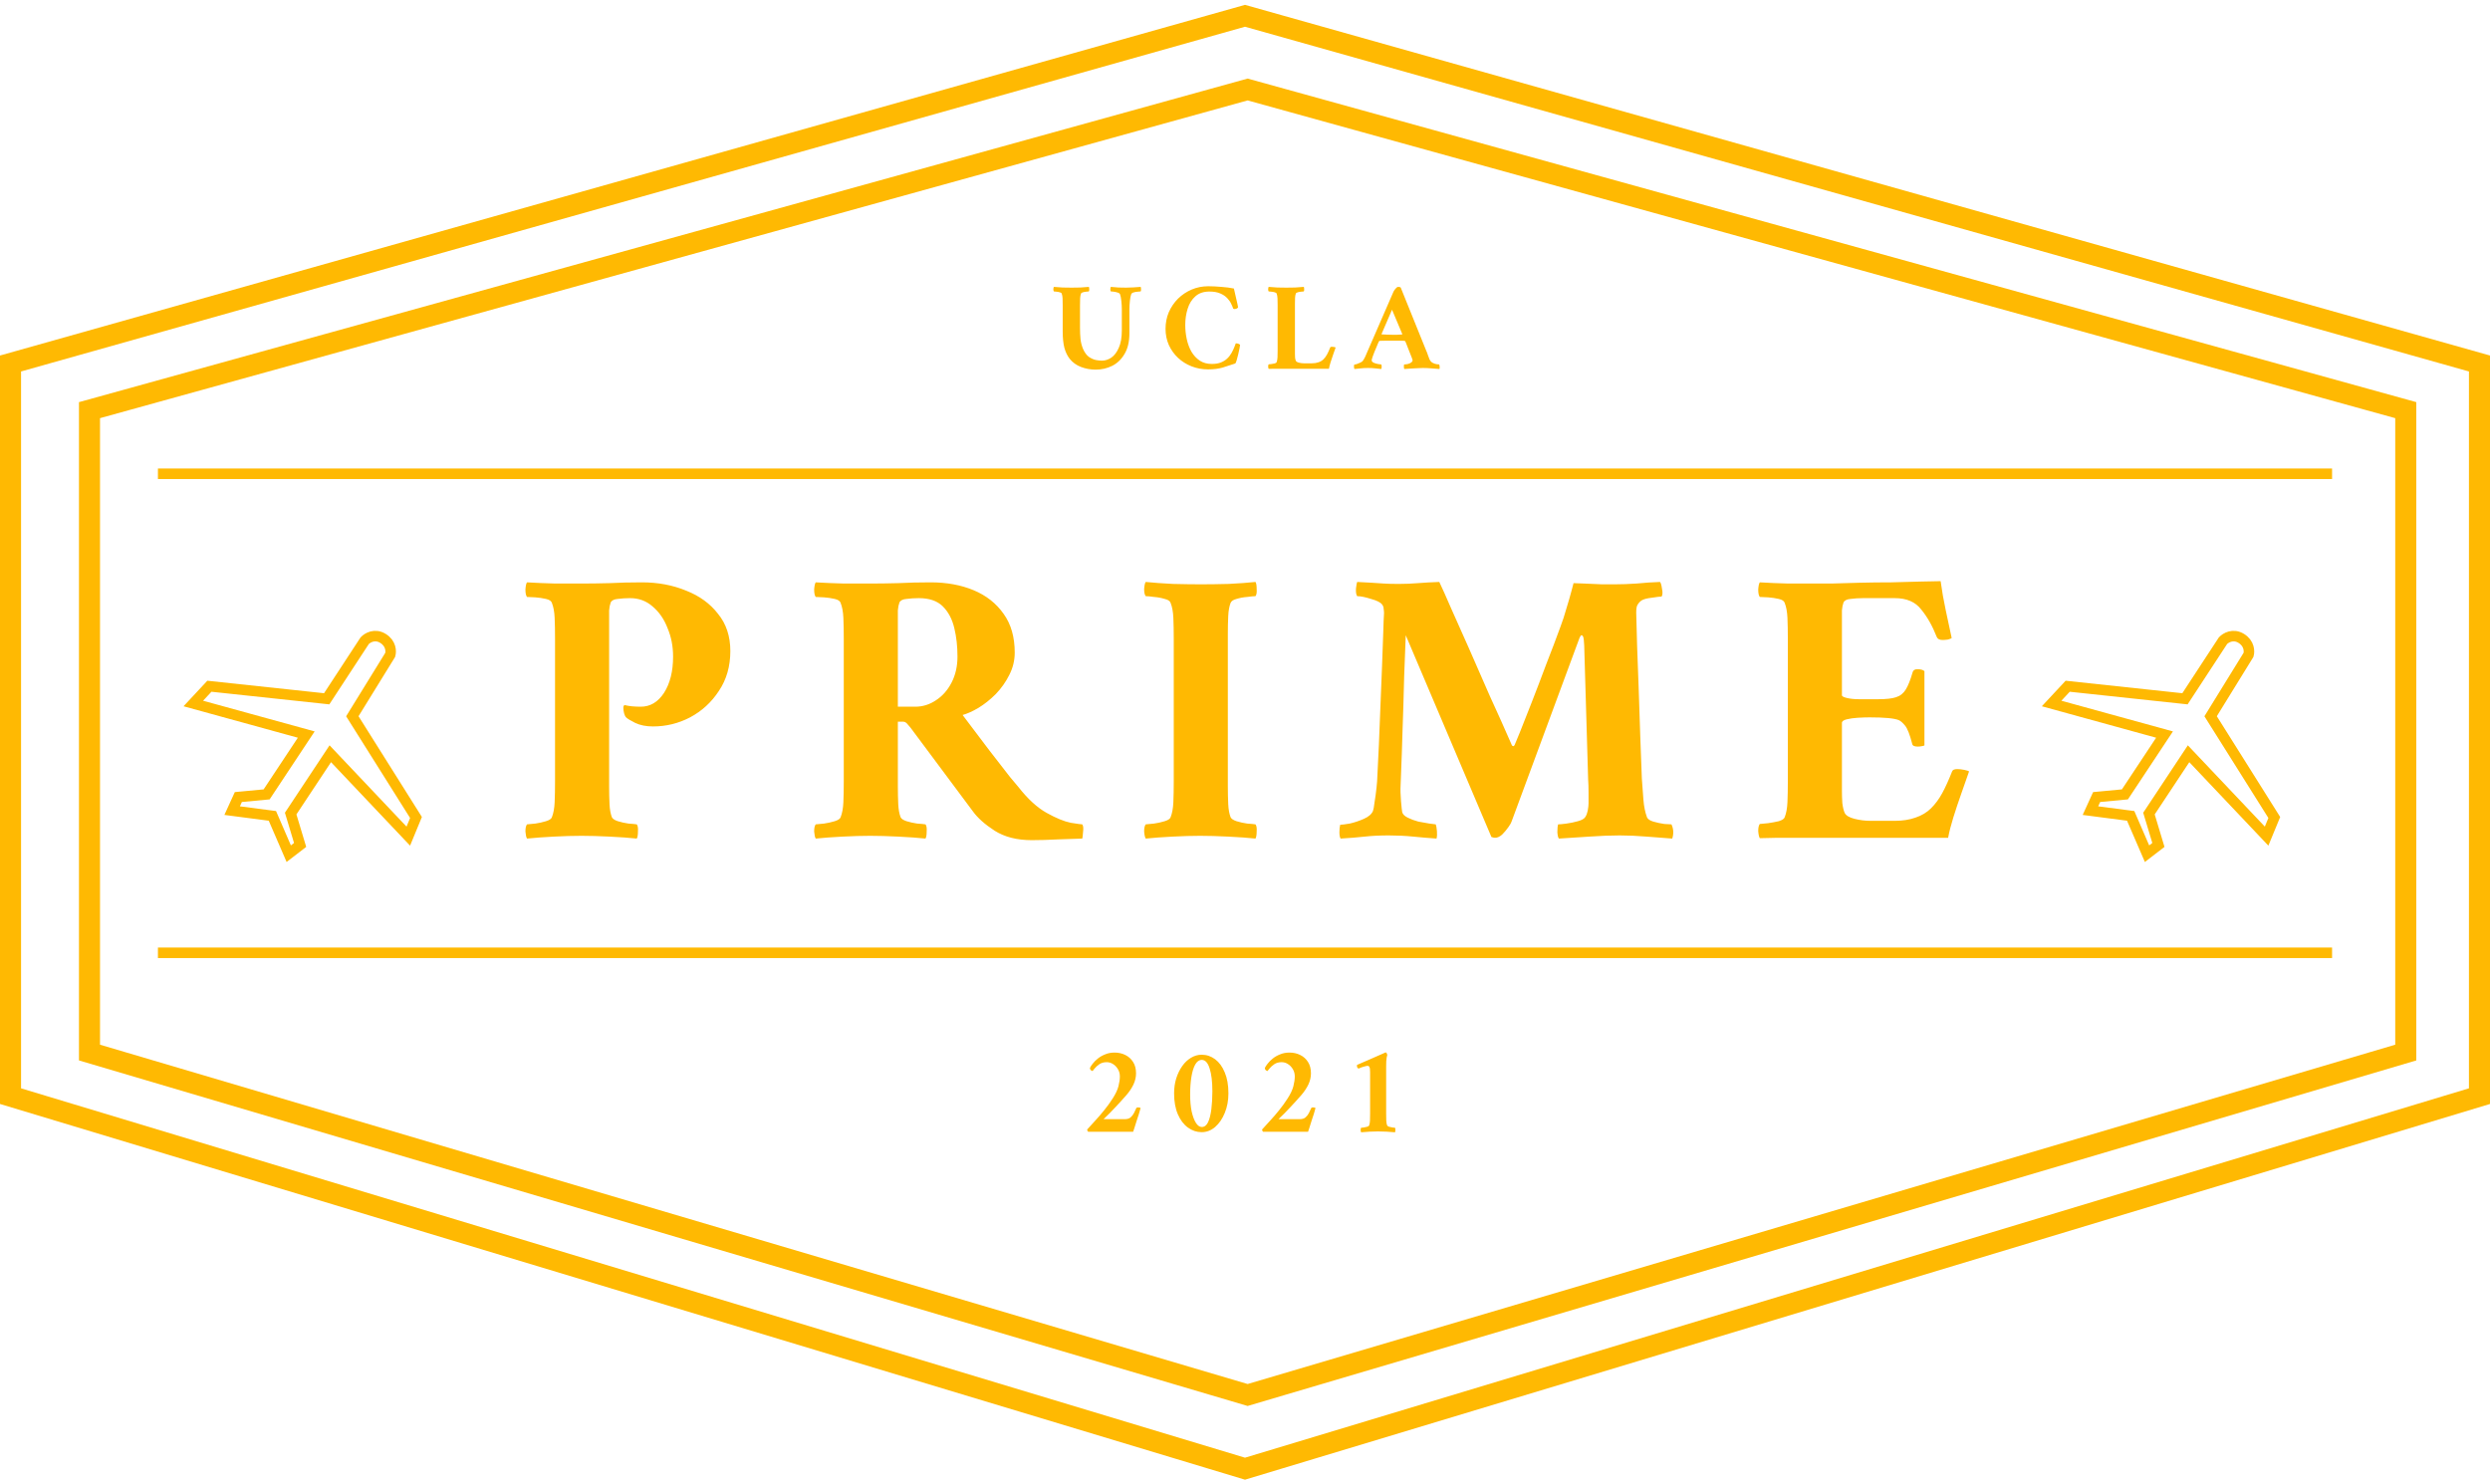 <svg width="473" height="282" viewBox="0 0 473 282" fill="none" xmlns="http://www.w3.org/2000/svg">
<path d="M138.735 123.675C138.735 126.575 138.01 129.1 136.56 131.25C135.16 133.4 133.335 135.075 131.085 136.275C128.885 137.425 126.535 138 124.035 138C122.735 138 121.61 137.775 120.66 137.325C119.76 136.875 119.185 136.525 118.935 136.275C118.785 136.125 118.66 135.875 118.56 135.525C118.46 135.125 118.41 134.775 118.41 134.475C118.41 134.125 118.51 133.95 118.71 133.95C119.11 134.05 119.56 134.125 120.06 134.175C120.61 134.225 121.16 134.25 121.71 134.25C123.51 134.25 124.985 133.375 126.135 131.625C127.285 129.825 127.86 127.525 127.86 124.725C127.86 122.775 127.51 120.975 126.81 119.325C126.16 117.625 125.21 116.25 123.96 115.2C122.76 114.15 121.335 113.625 119.685 113.625C118.885 113.625 118.11 113.675 117.36 113.775C116.66 113.825 116.21 114.05 116.01 114.45C115.86 114.85 115.76 115.35 115.71 115.95C115.71 116.55 115.71 117.25 115.71 118.05C115.71 118.2 115.71 118.35 115.71 118.5C115.71 118.65 115.71 118.8 115.71 118.95V148.35C115.71 148.5 115.71 148.675 115.71 148.875C115.71 149.025 115.71 149.175 115.71 149.325C115.71 150.625 115.735 151.775 115.785 152.775C115.835 153.775 115.985 154.6 116.235 155.25C116.385 155.55 116.76 155.8 117.36 156C118.01 156.2 118.685 156.35 119.385 156.45C120.135 156.5 120.66 156.55 120.96 156.6C121.16 156.85 121.235 157.3 121.185 157.95C121.185 158.6 121.11 159.05 120.96 159.3C119.56 159.15 117.835 159.025 115.785 158.925C113.785 158.825 112.01 158.775 110.46 158.775C108.91 158.775 107.16 158.825 105.21 158.925C103.26 159.025 101.56 159.15 100.11 159.3C99.96 159.05 99.86 158.6 99.81 157.95C99.81 157.3 99.91 156.85 100.11 156.6C100.46 156.55 100.985 156.5 101.685 156.45C102.385 156.35 103.06 156.2 103.71 156C104.36 155.8 104.735 155.55 104.835 155.25C105.135 154.5 105.31 153.55 105.36 152.4C105.41 151.25 105.435 149.9 105.435 148.35V121.425C105.435 119.825 105.41 118.475 105.36 117.375C105.31 116.225 105.135 115.275 104.835 114.525C104.735 114.175 104.36 113.925 103.71 113.775C103.06 113.625 102.385 113.525 101.685 113.475C100.985 113.425 100.46 113.4 100.11 113.4C99.91 113.15 99.81 112.675 99.81 111.975C99.86 111.275 99.96 110.825 100.11 110.625C101.76 110.725 103.535 110.8 105.435 110.85C107.335 110.85 109.06 110.85 110.61 110.85C112.16 110.85 113.885 110.825 115.785 110.775C117.735 110.675 119.785 110.625 121.935 110.625C124.985 110.625 127.785 111.15 130.335 112.2C132.885 113.2 134.91 114.675 136.41 116.625C137.96 118.525 138.735 120.875 138.735 123.675ZM176.782 110.625C179.832 110.625 182.557 111.125 184.957 112.125C187.357 113.125 189.257 114.625 190.657 116.625C192.057 118.575 192.757 121.025 192.757 123.975C192.757 125.475 192.407 126.9 191.707 128.25C191.057 129.55 190.207 130.75 189.157 131.85C188.107 132.9 187.007 133.775 185.857 134.475C184.757 135.125 183.757 135.575 182.857 135.825C184.657 138.225 186.357 140.475 187.957 142.575C189.557 144.625 190.857 146.3 191.857 147.6C192.907 148.85 193.432 149.475 193.432 149.475C195.232 151.775 197.032 153.425 198.832 154.425C200.632 155.425 202.157 156.05 203.407 156.3C204.657 156.5 205.382 156.6 205.582 156.6C205.782 156.85 205.832 157.35 205.732 158.1C205.682 158.8 205.632 159.2 205.582 159.3C204.532 159.35 203.032 159.4 201.082 159.45C199.182 159.55 197.482 159.6 195.982 159.6C193.182 159.6 190.832 159 188.932 157.8C187.082 156.6 185.707 155.375 184.807 154.125L172.957 138.225C172.957 138.225 172.807 138.05 172.507 137.7C172.207 137.3 171.907 137.1 171.607 137.1H170.557V148.35C170.557 148.5 170.557 148.675 170.557 148.875C170.557 149.025 170.557 149.175 170.557 149.325C170.557 150.625 170.582 151.775 170.632 152.775C170.682 153.775 170.832 154.6 171.082 155.25C171.232 155.55 171.607 155.8 172.207 156C172.857 156.2 173.532 156.35 174.232 156.45C174.982 156.5 175.507 156.55 175.807 156.6C176.007 156.85 176.082 157.3 176.032 157.95C176.032 158.6 175.957 159.05 175.807 159.3C174.407 159.15 172.682 159.025 170.632 158.925C168.632 158.825 166.857 158.775 165.307 158.775C163.757 158.775 162.007 158.825 160.057 158.925C158.107 159.025 156.407 159.15 154.957 159.3C154.807 159.05 154.707 158.6 154.657 157.95C154.657 157.3 154.757 156.85 154.957 156.6C155.307 156.55 155.832 156.5 156.532 156.45C157.232 156.35 157.907 156.2 158.557 156C159.207 155.8 159.582 155.55 159.682 155.25C159.982 154.5 160.157 153.55 160.207 152.4C160.257 151.25 160.282 149.9 160.282 148.35V121.425C160.282 119.825 160.257 118.475 160.207 117.375C160.157 116.225 159.982 115.275 159.682 114.525C159.582 114.175 159.207 113.925 158.557 113.775C157.907 113.625 157.232 113.525 156.532 113.475C155.832 113.425 155.307 113.4 154.957 113.4C154.757 113.15 154.657 112.675 154.657 111.975C154.707 111.275 154.807 110.825 154.957 110.625C156.607 110.725 158.382 110.8 160.282 110.85C162.182 110.85 163.907 110.85 165.457 110.85C167.007 110.85 168.732 110.825 170.632 110.775C172.582 110.675 174.632 110.625 176.782 110.625ZM181.882 124.725C181.882 122.775 181.682 120.975 181.282 119.325C180.882 117.625 180.157 116.25 179.107 115.2C178.057 114.15 176.532 113.625 174.532 113.625C173.732 113.625 172.957 113.675 172.207 113.775C171.507 113.825 171.057 114.05 170.857 114.45C170.707 114.85 170.607 115.35 170.557 115.95C170.557 116.55 170.557 117.25 170.557 118.05C170.557 118.2 170.557 118.35 170.557 118.5C170.557 118.65 170.557 118.8 170.557 118.95V134.25H173.857C175.257 134.25 176.557 133.85 177.757 133.05C179.007 132.25 180.007 131.125 180.757 129.675C181.507 128.225 181.882 126.575 181.882 124.725ZM228.141 111C229.691 111 231.441 110.975 233.391 110.925C235.391 110.825 237.091 110.7 238.491 110.55C238.641 110.75 238.716 111.2 238.716 111.9C238.766 112.55 238.691 113 238.491 113.25C238.191 113.25 237.666 113.3 236.916 113.4C236.216 113.45 235.541 113.575 234.891 113.775C234.291 113.925 233.916 114.175 233.766 114.525C233.516 115.175 233.366 116 233.316 117C233.266 118 233.241 119.15 233.241 120.45C233.241 120.6 233.241 120.775 233.241 120.975C233.241 121.125 233.241 121.275 233.241 121.425V148.35C233.241 148.5 233.241 148.675 233.241 148.875C233.241 149.025 233.241 149.175 233.241 149.325C233.241 150.625 233.266 151.775 233.316 152.775C233.366 153.775 233.516 154.6 233.766 155.25C233.916 155.55 234.291 155.8 234.891 156C235.541 156.2 236.216 156.35 236.916 156.45C237.666 156.5 238.191 156.55 238.491 156.6C238.691 156.85 238.766 157.3 238.716 157.95C238.716 158.6 238.641 159.05 238.491 159.3C237.091 159.15 235.366 159.025 233.316 158.925C231.316 158.825 229.541 158.775 227.991 158.775C226.441 158.775 224.691 158.825 222.741 158.925C220.791 159.025 219.091 159.15 217.641 159.3C217.491 159.05 217.391 158.6 217.341 157.95C217.341 157.3 217.441 156.85 217.641 156.6C217.991 156.55 218.516 156.5 219.216 156.45C219.916 156.35 220.591 156.2 221.241 156C221.891 155.8 222.266 155.55 222.366 155.25C222.666 154.5 222.841 153.55 222.891 152.4C222.941 151.25 222.966 149.9 222.966 148.35V121.425C222.966 119.825 222.941 118.475 222.891 117.375C222.841 116.225 222.666 115.275 222.366 114.525C222.266 114.175 221.891 113.925 221.241 113.775C220.591 113.575 219.916 113.45 219.216 113.4C218.516 113.3 217.991 113.25 217.641 113.25C217.441 113 217.341 112.55 217.341 111.9C217.391 111.2 217.491 110.75 217.641 110.55C219.091 110.7 220.816 110.825 222.816 110.925C224.816 110.975 226.591 111 228.141 111ZM265.685 110.925C266.935 110.925 268.16 110.875 269.36 110.775C270.61 110.675 271.96 110.6 273.41 110.55C273.96 111.7 274.71 113.375 275.66 115.575C276.66 117.775 277.785 120.3 279.035 123.15C280.285 126 281.61 129.025 283.01 132.225C284.46 135.375 285.86 138.5 287.21 141.6C287.21 141.6 287.235 141.625 287.285 141.675C287.385 141.725 287.46 141.75 287.51 141.75C287.56 141.75 287.61 141.7 287.66 141.6C287.76 141.45 287.81 141.35 287.81 141.3C287.81 141.3 288.11 140.575 288.71 139.125C289.31 137.625 290.06 135.725 290.96 133.425C291.86 131.125 292.785 128.7 293.735 126.15C294.735 123.6 295.635 121.225 296.435 119.025C296.835 117.975 297.21 116.825 297.56 115.575C297.96 114.275 298.285 113.15 298.535 112.2C298.785 111.25 298.91 110.775 298.91 110.775C299.16 110.775 299.81 110.8 300.86 110.85C301.96 110.9 303.11 110.95 304.31 111C305.51 111 306.335 111 306.785 111C308.035 111 309.41 110.95 310.91 110.85C312.41 110.7 313.885 110.6 315.335 110.55C315.485 110.7 315.61 111.125 315.71 111.825C315.86 112.525 315.835 113.025 315.635 113.325C315.335 113.325 314.71 113.4 313.76 113.55C312.86 113.65 312.21 113.825 311.81 114.075C311.46 114.325 311.185 114.65 310.985 115.05C310.835 115.4 310.785 116.075 310.835 117.075C310.885 118.325 310.935 120.2 310.985 122.7C311.085 125.15 311.185 127.875 311.285 130.875C311.385 133.875 311.485 136.875 311.585 139.875C311.685 142.875 311.785 145.55 311.885 147.9C311.985 149.3 312.085 150.65 312.185 151.95C312.285 153.2 312.51 154.3 312.86 155.25C313.01 155.6 313.41 155.875 314.06 156.075C314.76 156.275 315.46 156.425 316.16 156.525C316.86 156.575 317.31 156.6 317.51 156.6C317.91 157.45 317.96 158.35 317.66 159.3C316.21 159.2 314.585 159.075 312.785 158.925C310.985 158.775 309.285 158.7 307.685 158.7C305.985 158.7 304.06 158.775 301.91 158.925C299.76 159.075 297.835 159.2 296.135 159.3C295.985 159.15 295.885 158.75 295.835 158.1C295.835 157.4 295.885 156.9 295.985 156.6C296.285 156.6 296.81 156.55 297.56 156.45C298.31 156.35 299.035 156.2 299.735 156C300.485 155.8 300.96 155.525 301.16 155.175C301.36 154.875 301.51 154.475 301.61 153.975C301.71 153.425 301.76 152.975 301.76 152.625C301.76 152.225 301.76 151.55 301.76 150.6C301.76 149.6 301.735 148.775 301.685 148.125L300.935 122.625C300.935 122.525 300.91 122.175 300.86 121.575C300.81 120.975 300.66 120.675 300.41 120.675C300.31 120.675 300.185 120.85 300.035 121.2L287.135 156.075C287.085 156.275 286.885 156.625 286.535 157.125C286.185 157.625 285.785 158.1 285.335 158.55C284.885 158.95 284.435 159.15 283.985 159.15C283.835 159.15 283.61 159.1 283.31 159L267.035 120.675C266.935 123.725 266.835 126.325 266.735 128.475C266.685 130.575 266.635 132.425 266.585 134.025C266.535 135.575 266.485 137.075 266.435 138.525C266.385 139.975 266.335 141.55 266.285 143.25C266.235 144.9 266.16 146.875 266.06 149.175C266.01 149.975 266.035 150.975 266.135 152.175C266.235 153.325 266.31 154.025 266.36 154.275C266.46 154.675 266.81 155.025 267.41 155.325C268.01 155.625 268.685 155.875 269.435 156.075C270.235 156.225 270.935 156.35 271.535 156.45C272.185 156.55 272.585 156.6 272.735 156.6C272.835 156.85 272.91 157.275 272.96 157.875C273.01 158.425 272.985 158.9 272.885 159.3C271.435 159.2 269.96 159.075 268.46 158.925C266.96 158.775 265.41 158.7 263.81 158.7C262.11 158.7 260.585 158.775 259.235 158.925C257.885 159.075 256.36 159.2 254.66 159.3C254.51 159.05 254.435 158.65 254.435 158.1C254.435 157.5 254.485 157.025 254.585 156.675C254.885 156.675 255.485 156.6 256.385 156.45C257.285 156.25 258.185 155.95 259.085 155.55C259.985 155.15 260.56 154.65 260.81 154.05C260.91 153.8 261.01 153.25 261.11 152.4C261.26 151.5 261.385 150.575 261.485 149.625C261.585 148.675 261.635 148 261.635 147.6C261.735 145.9 261.835 143.85 261.935 141.45C262.035 139.05 262.135 136.55 262.235 133.95C262.335 131.35 262.435 128.85 262.535 126.45C262.635 124.05 262.71 121.975 262.76 120.225C262.81 118.425 262.86 117.175 262.91 116.475C262.91 116.225 262.885 115.95 262.835 115.65C262.835 115.35 262.735 115.075 262.535 114.825C262.235 114.425 261.535 114.075 260.435 113.775C259.335 113.425 258.46 113.25 257.81 113.25C257.61 112.95 257.535 112.45 257.585 111.75C257.685 111 257.76 110.6 257.81 110.55C258.96 110.6 259.885 110.65 260.585 110.7C261.335 110.75 262.085 110.8 262.835 110.85C263.635 110.9 264.585 110.925 265.685 110.925ZM344.792 110.85C345.392 110.85 346.442 110.85 347.942 110.85C349.492 110.8 351.242 110.75 353.192 110.7C355.192 110.65 357.217 110.625 359.267 110.625C361.317 110.575 363.167 110.525 364.817 110.475C366.517 110.425 367.792 110.4 368.642 110.4C368.892 112.25 369.217 114.1 369.617 115.95C370.017 117.8 370.392 119.55 370.742 121.2C370.642 121.3 370.392 121.4 369.992 121.5C369.592 121.55 369.267 121.575 369.017 121.575C368.417 121.575 368.042 121.375 367.892 120.975C367.092 118.925 366.117 117.2 364.967 115.8C363.867 114.35 362.192 113.625 359.942 113.625H353.867C353.067 113.625 352.292 113.675 351.542 113.775C350.842 113.825 350.392 114.05 350.192 114.45C350.042 114.85 349.942 115.35 349.892 115.95C349.892 116.55 349.892 117.25 349.892 118.05C349.892 118.2 349.892 118.35 349.892 118.5C349.892 118.65 349.892 118.8 349.892 118.95V132.075C349.892 132.275 350.217 132.45 350.867 132.6C351.517 132.75 352.242 132.825 353.042 132.825H356.867C358.317 132.825 359.417 132.7 360.167 132.45C360.967 132.2 361.592 131.7 362.042 130.95C362.492 130.2 362.917 129.125 363.317 127.725C363.417 127.325 363.717 127.125 364.217 127.125C364.867 127.125 365.317 127.25 365.567 127.5V141.6C365.517 141.65 365.342 141.7 365.042 141.75C364.792 141.8 364.542 141.825 364.292 141.825C363.642 141.825 363.292 141.65 363.242 141.3C362.792 139.55 362.342 138.4 361.892 137.85C361.442 137.3 361.042 136.95 360.692 136.8C359.842 136.45 357.992 136.275 355.142 136.275C354.492 136.275 353.742 136.3 352.892 136.35C352.092 136.4 351.392 136.5 350.792 136.65C350.192 136.8 349.892 137.025 349.892 137.325V148.65C349.892 148.65 349.892 148.7 349.892 148.8C349.892 149.05 349.892 149.55 349.892 150.3C349.892 151 349.917 151.75 349.967 152.55C350.067 153.35 350.217 153.975 350.417 154.425C350.667 154.925 351.292 155.3 352.292 155.55C353.292 155.8 354.267 155.925 355.217 155.925H360.017C361.417 155.925 362.692 155.725 363.842 155.325C365.042 154.925 366.042 154.325 366.842 153.525C367.642 152.725 368.342 151.775 368.942 150.675C369.542 149.575 370.167 148.2 370.817 146.55C370.917 146.25 371.242 146.1 371.792 146.1C372.192 146.1 372.642 146.15 373.142 146.25C373.642 146.35 373.942 146.45 374.042 146.55C373.592 147.85 373.092 149.275 372.542 150.825C371.992 152.375 371.492 153.875 371.042 155.325C370.592 156.775 370.267 158.05 370.067 159.15C369.567 159.15 368.417 159.15 366.617 159.15C364.817 159.15 362.642 159.15 360.092 159.15C357.542 159.15 354.867 159.15 352.067 159.15C349.317 159.15 346.667 159.15 344.117 159.15C341.617 159.15 339.467 159.15 337.667 159.15C335.917 159.2 334.792 159.225 334.292 159.225C334.142 158.975 334.042 158.525 333.992 157.875C333.992 157.225 334.092 156.775 334.292 156.525C334.642 156.475 335.167 156.425 335.867 156.375C336.567 156.275 337.242 156.15 337.892 156C338.542 155.8 338.917 155.55 339.017 155.25C339.317 154.5 339.492 153.55 339.542 152.4C339.592 151.25 339.617 149.9 339.617 148.35V121.425C339.617 119.825 339.592 118.475 339.542 117.375C339.492 116.225 339.317 115.275 339.017 114.525C338.917 114.175 338.542 113.925 337.892 113.775C337.242 113.625 336.567 113.525 335.867 113.475C335.167 113.425 334.642 113.4 334.292 113.4C334.092 113.15 333.992 112.675 333.992 111.975C334.042 111.275 334.142 110.825 334.292 110.625C335.942 110.725 337.717 110.8 339.617 110.85C341.517 110.85 343.242 110.85 344.792 110.85Z" fill="#FFB902"/>
<path d="M69.277 121.711L62.056 132.746L39.777 130.361L36.722 133.64L58.174 139.542L50.648 150.905L45.275 151.411L44.098 153.99L51.743 154.988L54.85 162.171L57.011 160.51L55.215 154.549L62.741 143.186L77.562 158.834L79.022 155.294L66.929 136.062L74.127 124.394C74.316 123.753 74.305 122.231 72.749 121.272C71.193 120.312 69.786 121.165 69.277 121.711Z" stroke="#FFB902" stroke-width="2"/>
<path d="M422.277 121.711L415.056 132.746L392.777 130.361L389.722 133.64L411.174 139.542L403.648 150.905L398.275 151.411L397.098 153.99L404.743 154.988L407.85 162.171L410.011 160.51L408.215 154.549L415.741 143.186L430.562 158.834L432.022 155.294L419.929 136.062L427.127 124.394C427.316 123.753 427.305 122.231 425.749 121.272C424.193 120.312 422.786 121.165 422.277 121.711Z" stroke="#FFB902" stroke-width="2"/>
<line x1="30" y1="181" x2="443" y2="181" stroke="#FFB902" stroke-width="2"/>
<line x1="30" y1="90" x2="443" y2="90" stroke="#FFB902" stroke-width="2"/>
<path d="M237 17L17 77.915V199.949L237 265L457 199.949V77.915L237 17Z" stroke="#FFB902" stroke-width="4"/>
<path d="M236.5 3L2 69.051V208.231L236.5 279L471 208.231V69.051L236.5 3Z" stroke="#FFB902" stroke-width="4"/>
<path d="M216.665 210.488C216.601 210.76 216.497 211.128 216.353 211.592C216.209 212.04 216.057 212.504 215.897 212.984C215.753 213.464 215.617 213.896 215.489 214.28C215.361 214.648 215.281 214.888 215.249 215H206.705C206.641 214.936 206.593 214.864 206.561 214.784C206.545 214.704 206.529 214.632 206.513 214.568C207.121 213.896 207.689 213.272 208.217 212.696C208.745 212.12 209.265 211.512 209.777 210.872C210.305 210.232 210.841 209.488 211.385 208.64C211.929 207.792 212.289 207.024 212.465 206.336C212.641 205.632 212.729 205.016 212.729 204.488C212.729 203.976 212.609 203.52 212.369 203.12C212.129 202.704 211.817 202.376 211.433 202.136C211.065 201.896 210.665 201.776 210.233 201.776C209.689 201.776 209.225 201.904 208.841 202.16C208.473 202.416 208.177 202.68 207.953 202.952C207.745 203.224 207.609 203.392 207.545 203.456C207.481 203.456 207.377 203.408 207.233 203.312C207.105 203.2 207.041 203.056 207.041 202.88C207.137 202.656 207.313 202.384 207.569 202.064C207.825 201.728 208.153 201.4 208.553 201.08C208.953 200.76 209.417 200.496 209.945 200.288C210.473 200.064 211.065 199.952 211.721 199.952C212.473 199.952 213.153 200.104 213.761 200.408C214.385 200.712 214.881 201.16 215.249 201.752C215.617 202.328 215.801 203.04 215.801 203.888C215.801 204.608 215.641 205.312 215.321 206C215.001 206.672 214.569 207.328 214.025 207.968C213.385 208.704 212.689 209.472 211.937 210.272C211.201 211.072 210.433 211.848 209.633 212.6H213.665C214.145 212.6 214.513 212.488 214.769 212.264C215.041 212.024 215.257 211.744 215.417 211.424C215.577 211.088 215.721 210.784 215.849 210.512C215.881 210.416 215.993 210.368 216.185 210.368C216.265 210.368 216.345 210.376 216.425 210.392C216.521 210.408 216.601 210.44 216.665 210.488ZM228.263 200.36C229.207 200.36 230.063 200.648 230.831 201.224C231.599 201.8 232.207 202.632 232.655 203.72C233.119 204.808 233.351 206.136 233.351 207.704C233.351 209.064 233.119 210.304 232.655 211.424C232.207 212.528 231.599 213.416 230.831 214.088C230.063 214.744 229.207 215.072 228.263 215.072C227.335 215.072 226.471 214.784 225.671 214.208C224.871 213.632 224.231 212.792 223.751 211.688C223.271 210.584 223.031 209.256 223.031 207.704C223.031 206.68 223.167 205.728 223.439 204.848C223.727 203.952 224.111 203.168 224.591 202.496C225.071 201.824 225.623 201.304 226.247 200.936C226.887 200.552 227.559 200.36 228.263 200.36ZM228.287 201.344C227.791 201.344 227.375 201.64 227.039 202.232C226.719 202.808 226.479 203.592 226.319 204.584C226.159 205.576 226.079 206.688 226.079 207.92C226.079 209.136 226.175 210.208 226.367 211.136C226.575 212.064 226.847 212.792 227.183 213.32C227.519 213.832 227.887 214.088 228.287 214.088C228.799 214.088 229.199 213.784 229.487 213.176C229.775 212.552 229.983 211.728 230.111 210.704C230.239 209.664 230.303 208.536 230.303 207.32C230.303 205.48 230.127 204.024 229.775 202.952C229.439 201.88 228.943 201.344 228.287 201.344ZM249.892 210.488C249.828 210.76 249.724 211.128 249.58 211.592C249.436 212.04 249.284 212.504 249.124 212.984C248.98 213.464 248.844 213.896 248.716 214.28C248.588 214.648 248.508 214.888 248.476 215H239.932C239.868 214.936 239.82 214.864 239.788 214.784C239.772 214.704 239.756 214.632 239.74 214.568C240.348 213.896 240.916 213.272 241.444 212.696C241.972 212.12 242.492 211.512 243.004 210.872C243.532 210.232 244.068 209.488 244.612 208.64C245.156 207.792 245.516 207.024 245.692 206.336C245.868 205.632 245.956 205.016 245.956 204.488C245.956 203.976 245.836 203.52 245.596 203.12C245.356 202.704 245.044 202.376 244.66 202.136C244.292 201.896 243.892 201.776 243.46 201.776C242.916 201.776 242.452 201.904 242.068 202.16C241.7 202.416 241.404 202.68 241.18 202.952C240.972 203.224 240.836 203.392 240.772 203.456C240.708 203.456 240.604 203.408 240.46 203.312C240.332 203.2 240.268 203.056 240.268 202.88C240.364 202.656 240.54 202.384 240.796 202.064C241.052 201.728 241.38 201.4 241.78 201.08C242.18 200.76 242.644 200.496 243.172 200.288C243.7 200.064 244.292 199.952 244.948 199.952C245.7 199.952 246.38 200.104 246.988 200.408C247.612 200.712 248.108 201.16 248.476 201.752C248.844 202.328 249.028 203.04 249.028 203.888C249.028 204.608 248.868 205.312 248.548 206C248.228 206.672 247.796 207.328 247.252 207.968C246.612 208.704 245.916 209.472 245.164 210.272C244.428 211.072 243.66 211.848 242.86 212.6H246.892C247.372 212.6 247.74 212.488 247.996 212.264C248.268 212.024 248.484 211.744 248.644 211.424C248.804 211.088 248.948 210.784 249.076 210.512C249.108 210.416 249.22 210.368 249.412 210.368C249.492 210.368 249.572 210.376 249.652 210.392C249.748 210.408 249.828 210.44 249.892 210.488ZM260.265 211.592V203.696C260.265 203.184 260.225 202.856 260.145 202.712C260.081 202.552 259.953 202.472 259.761 202.472C259.649 202.472 259.401 202.528 259.017 202.64C258.649 202.736 258.337 202.856 258.081 203C257.873 202.888 257.769 202.736 257.769 202.544C257.769 202.544 257.769 202.536 257.769 202.52C257.769 202.472 257.769 202.424 257.769 202.376C257.769 202.328 257.785 202.296 257.817 202.28C258.713 201.896 259.561 201.528 260.361 201.176C261.177 200.808 261.849 200.512 262.377 200.288C262.905 200.048 263.177 199.928 263.193 199.928H263.241C263.321 199.928 263.385 199.992 263.433 200.12C263.481 200.232 263.513 200.32 263.529 200.384C263.529 200.384 263.489 200.56 263.409 200.912C263.345 201.264 263.313 201.816 263.313 202.568V211.592C263.313 212.088 263.321 212.52 263.337 212.888C263.353 213.256 263.409 213.56 263.505 213.8C263.553 213.896 263.673 213.976 263.865 214.04C264.073 214.104 264.289 214.152 264.513 214.184C264.737 214.2 264.897 214.216 264.993 214.232C265.057 214.312 265.081 214.456 265.065 214.664C265.065 214.872 265.041 215.016 264.993 215.096C264.545 215.048 264.017 215.008 263.409 214.976C262.817 214.944 262.273 214.928 261.777 214.928C261.281 214.928 260.737 214.944 260.145 214.976C259.553 215.008 259.025 215.048 258.561 215.096C258.513 215.016 258.481 214.872 258.465 214.664C258.465 214.456 258.497 214.312 258.561 214.232C258.673 214.216 258.841 214.2 259.065 214.184C259.289 214.152 259.505 214.104 259.713 214.04C259.921 213.976 260.041 213.896 260.073 213.8C260.169 213.56 260.225 213.256 260.241 212.888C260.257 212.52 260.265 212.088 260.265 211.592Z" fill="#FFB902"/>
<path d="M203.55 54.64C204.046 54.64 204.606 54.632 205.23 54.616C205.854 54.584 206.39 54.544 206.838 54.496C206.886 54.56 206.91 54.704 206.91 54.928C206.926 55.136 206.902 55.28 206.838 55.36C206.742 55.36 206.582 55.376 206.358 55.408C206.134 55.424 205.918 55.464 205.71 55.528C205.518 55.576 205.398 55.656 205.35 55.768C205.254 56.008 205.198 56.312 205.182 56.68C205.166 57.032 205.158 57.464 205.158 57.976V62.272C205.158 63.056 205.19 63.768 205.254 64.408C205.318 65.032 205.478 65.656 205.734 66.28C206.038 66.968 206.406 67.472 206.838 67.792C207.286 68.096 207.734 68.296 208.182 68.392C208.63 68.472 209.006 68.512 209.31 68.512C209.934 68.512 210.534 68.32 211.11 67.936C211.686 67.536 212.158 66.912 212.526 66.064C212.91 65.216 213.102 64.112 213.102 62.752V58.768C213.102 58.256 213.07 57.712 213.006 57.136C212.942 56.56 212.862 56.152 212.766 55.912C212.702 55.752 212.55 55.64 212.31 55.576C212.07 55.496 211.822 55.44 211.566 55.408C211.31 55.376 211.126 55.36 211.014 55.36C210.95 55.28 210.918 55.136 210.918 54.928C210.934 54.704 210.966 54.56 211.014 54.496C211.574 54.544 212.062 54.584 212.478 54.616C212.91 54.632 213.398 54.64 213.942 54.64C214.454 54.64 214.918 54.624 215.334 54.592C215.75 54.544 216.198 54.512 216.678 54.496C216.726 54.56 216.75 54.704 216.75 54.928C216.766 55.136 216.742 55.28 216.678 55.36C216.582 55.36 216.398 55.376 216.126 55.408C215.854 55.424 215.59 55.472 215.334 55.552C215.094 55.616 214.942 55.736 214.878 55.912C214.782 56.152 214.702 56.56 214.638 57.136C214.574 57.696 214.542 58.232 214.542 58.744V63.304C214.542 64.888 214.238 66.192 213.63 67.216C213.038 68.24 212.254 69 211.278 69.496C210.318 69.976 209.27 70.216 208.134 70.216C207.158 70.216 206.23 70.048 205.35 69.712C204.47 69.376 203.75 68.856 203.19 68.152C202.742 67.576 202.406 66.872 202.182 66.04C201.974 65.192 201.87 64.16 201.87 62.944V57.976C201.87 57.464 201.862 57.032 201.846 56.68C201.83 56.312 201.774 56.008 201.678 55.768C201.646 55.656 201.526 55.576 201.318 55.528C201.11 55.464 200.894 55.424 200.67 55.408C200.462 55.376 200.302 55.36 200.19 55.36C200.126 55.28 200.094 55.136 200.094 54.928C200.11 54.704 200.142 54.56 200.19 54.496C200.654 54.544 201.206 54.584 201.846 54.616C202.486 54.632 203.054 54.64 203.55 54.64ZM229.519 54.376C230.287 54.376 231.119 54.416 232.015 54.496C232.911 54.56 233.703 54.664 234.391 54.808C234.407 54.872 234.455 55.08 234.535 55.432C234.615 55.768 234.703 56.152 234.799 56.584C234.911 57 234.999 57.384 235.063 57.736C235.143 58.072 235.183 58.28 235.183 58.36C235.183 58.424 235.119 58.496 234.991 58.576C234.863 58.656 234.727 58.696 234.583 58.696C234.519 58.696 234.455 58.696 234.391 58.696C234.343 58.68 234.295 58.648 234.247 58.6C234.183 58.376 234.063 58.088 233.887 57.736C233.727 57.368 233.479 57.008 233.143 56.656C232.807 56.288 232.359 55.984 231.799 55.744C231.255 55.504 230.567 55.384 229.735 55.384C228.631 55.384 227.743 55.688 227.071 56.296C226.399 56.888 225.911 57.672 225.607 58.648C225.303 59.608 225.151 60.64 225.151 61.744C225.151 62.656 225.247 63.552 225.439 64.432C225.631 65.312 225.927 66.104 226.327 66.808C226.743 67.512 227.271 68.08 227.911 68.512C228.551 68.928 229.311 69.136 230.191 69.136C230.895 69.136 231.479 69.04 231.943 68.848C232.407 68.656 232.791 68.416 233.095 68.128C233.431 67.824 233.719 67.456 233.959 67.024C234.199 66.592 234.383 66.2 234.511 65.848C234.655 65.496 234.735 65.288 234.751 65.224C235.087 65.224 235.359 65.312 235.567 65.488C235.567 65.552 235.535 65.768 235.471 66.136C235.407 66.488 235.319 66.888 235.207 67.336C235.111 67.768 235.007 68.16 234.895 68.512C234.799 68.848 234.703 69.032 234.607 69.064C233.871 69.32 233.103 69.568 232.303 69.808C231.503 70.048 230.559 70.168 229.471 70.168C228.367 70.168 227.327 69.976 226.351 69.592C225.375 69.208 224.519 68.672 223.783 67.984C223.047 67.296 222.463 66.48 222.031 65.536C221.615 64.592 221.407 63.568 221.407 62.464C221.407 61.328 221.615 60.272 222.031 59.296C222.463 58.32 223.047 57.464 223.783 56.728C224.535 55.992 225.399 55.416 226.375 55C227.351 54.584 228.399 54.376 229.519 54.376ZM245.987 66.688C245.987 66.688 245.987 66.704 245.987 66.736C245.987 66.816 245.987 66.976 245.987 67.216C245.987 67.44 245.995 67.68 246.011 67.936C246.043 68.192 246.091 68.392 246.155 68.536C246.235 68.696 246.435 68.816 246.755 68.896C247.075 68.976 247.387 69.016 247.691 69.016H249.227C249.675 69.016 250.083 68.952 250.451 68.824C250.835 68.696 251.155 68.504 251.411 68.248C251.667 67.992 251.891 67.688 252.083 67.336C252.275 66.984 252.475 66.544 252.683 66.016C252.715 65.92 252.819 65.872 252.995 65.872C253.123 65.872 253.267 65.888 253.427 65.92C253.587 65.952 253.683 65.984 253.715 66.016C253.571 66.432 253.411 66.888 253.235 67.384C253.059 67.88 252.899 68.36 252.755 68.824C252.611 69.288 252.507 69.696 252.443 70.048H244.355C243.523 70.048 242.795 70.048 242.171 70.048C241.547 70.064 241.155 70.072 240.995 70.072C240.947 69.992 240.915 69.848 240.899 69.64C240.899 69.432 240.931 69.288 240.995 69.208C241.107 69.192 241.275 69.176 241.499 69.16C241.723 69.128 241.939 69.088 242.147 69.04C242.355 68.976 242.475 68.896 242.507 68.8C242.603 68.56 242.659 68.256 242.675 67.888C242.691 67.52 242.699 67.088 242.699 66.592V57.976C242.699 57.464 242.691 57.032 242.675 56.68C242.659 56.312 242.603 56.008 242.507 55.768C242.475 55.656 242.355 55.576 242.147 55.528C241.939 55.464 241.723 55.424 241.499 55.408C241.275 55.376 241.107 55.36 240.995 55.36C240.931 55.28 240.899 55.136 240.899 54.928C240.915 54.704 240.947 54.56 240.995 54.496C241.459 54.544 242.011 54.584 242.651 54.616C243.291 54.632 243.859 54.64 244.355 54.64C244.851 54.64 245.411 54.632 246.035 54.616C246.675 54.584 247.219 54.544 247.667 54.496C247.715 54.56 247.739 54.704 247.739 54.928C247.755 55.136 247.731 55.28 247.667 55.36C247.571 55.36 247.403 55.376 247.163 55.408C246.939 55.424 246.723 55.464 246.515 55.528C246.323 55.576 246.203 55.656 246.155 55.768C246.075 55.976 246.027 56.24 246.011 56.56C245.995 56.88 245.987 57.248 245.987 57.664C245.987 57.712 245.987 57.768 245.987 57.832C245.987 57.88 245.987 57.928 245.987 57.976V66.688ZM259.726 66.856L264.718 55.384C264.798 55.224 264.926 55.04 265.102 54.832C265.294 54.608 265.454 54.496 265.582 54.496C265.854 54.496 266.022 54.544 266.086 54.64L270.886 66.52C271.046 66.872 271.166 67.184 271.246 67.456C271.326 67.712 271.422 67.968 271.534 68.224C271.678 68.544 271.878 68.776 272.134 68.92C272.406 69.064 272.662 69.152 272.902 69.184C273.158 69.216 273.318 69.232 273.382 69.232C273.446 69.344 273.478 69.504 273.478 69.712C273.494 69.92 273.478 70.048 273.43 70.096C272.966 70.064 272.454 70.024 271.894 69.976C271.334 69.928 270.798 69.904 270.286 69.904C269.934 69.904 269.534 69.92 269.086 69.952C268.638 69.968 268.206 69.992 267.79 70.024C267.39 70.056 267.046 70.08 266.758 70.096C266.726 70.048 266.702 69.96 266.686 69.832C266.67 69.688 266.67 69.552 266.686 69.424C266.702 69.296 266.726 69.232 266.758 69.232C266.966 69.232 267.206 69.2 267.478 69.136C267.766 69.056 267.99 68.944 268.15 68.8C268.278 68.688 268.342 68.56 268.342 68.416C268.342 68.368 268.294 68.224 268.198 67.984C268.102 67.728 267.982 67.424 267.838 67.072C267.71 66.72 267.574 66.376 267.43 66.04C267.302 65.688 267.19 65.4 267.094 65.176C266.998 64.952 266.95 64.84 266.95 64.84C266.95 64.84 266.926 64.824 266.878 64.792C266.846 64.76 266.814 64.744 266.782 64.744C266.446 64.728 266.118 64.72 265.798 64.72C265.494 64.72 265.214 64.72 264.958 64.72C264.878 64.72 264.798 64.72 264.718 64.72C264.654 64.72 264.59 64.72 264.526 64.72C264.046 64.72 263.622 64.72 263.254 64.72C262.902 64.72 262.518 64.728 262.102 64.744C262.038 64.744 261.982 64.784 261.934 64.864C261.934 64.864 261.878 64.984 261.766 65.224C261.67 65.464 261.558 65.736 261.43 66.04C261.302 66.344 261.19 66.608 261.094 66.832C260.982 67.12 260.862 67.44 260.734 67.792C260.622 68.144 260.566 68.36 260.566 68.44C260.566 68.632 260.702 68.792 260.974 68.92C261.246 69.032 261.526 69.112 261.814 69.16C262.118 69.208 262.302 69.232 262.366 69.232C262.446 69.312 262.478 69.464 262.462 69.688C262.446 69.912 262.422 70.048 262.39 70.096C261.99 70.048 261.598 70.008 261.214 69.976C260.83 69.928 260.382 69.904 259.87 69.904C259.326 69.904 258.862 69.928 258.478 69.976C258.11 70.008 257.718 70.048 257.302 70.096C257.254 70.048 257.222 69.928 257.206 69.736C257.19 69.544 257.206 69.384 257.254 69.256C257.35 69.256 257.51 69.224 257.734 69.16C257.974 69.08 258.206 68.984 258.43 68.872C258.67 68.76 258.83 68.64 258.91 68.512C259.118 68.192 259.27 67.92 259.366 67.696C259.462 67.456 259.582 67.176 259.726 66.856ZM264.43 58.84L262.438 63.448C262.438 63.448 262.438 63.464 262.438 63.496C262.454 63.512 262.47 63.52 262.486 63.52C262.726 63.536 263.046 63.552 263.446 63.568C263.846 63.584 264.174 63.592 264.43 63.592C264.798 63.592 265.11 63.592 265.366 63.592C265.638 63.576 265.95 63.56 266.302 63.544C266.334 63.544 266.35 63.528 266.35 63.496C266.366 63.464 266.374 63.448 266.374 63.448L264.43 58.84Z" fill="#FFB902"/>
</svg>
